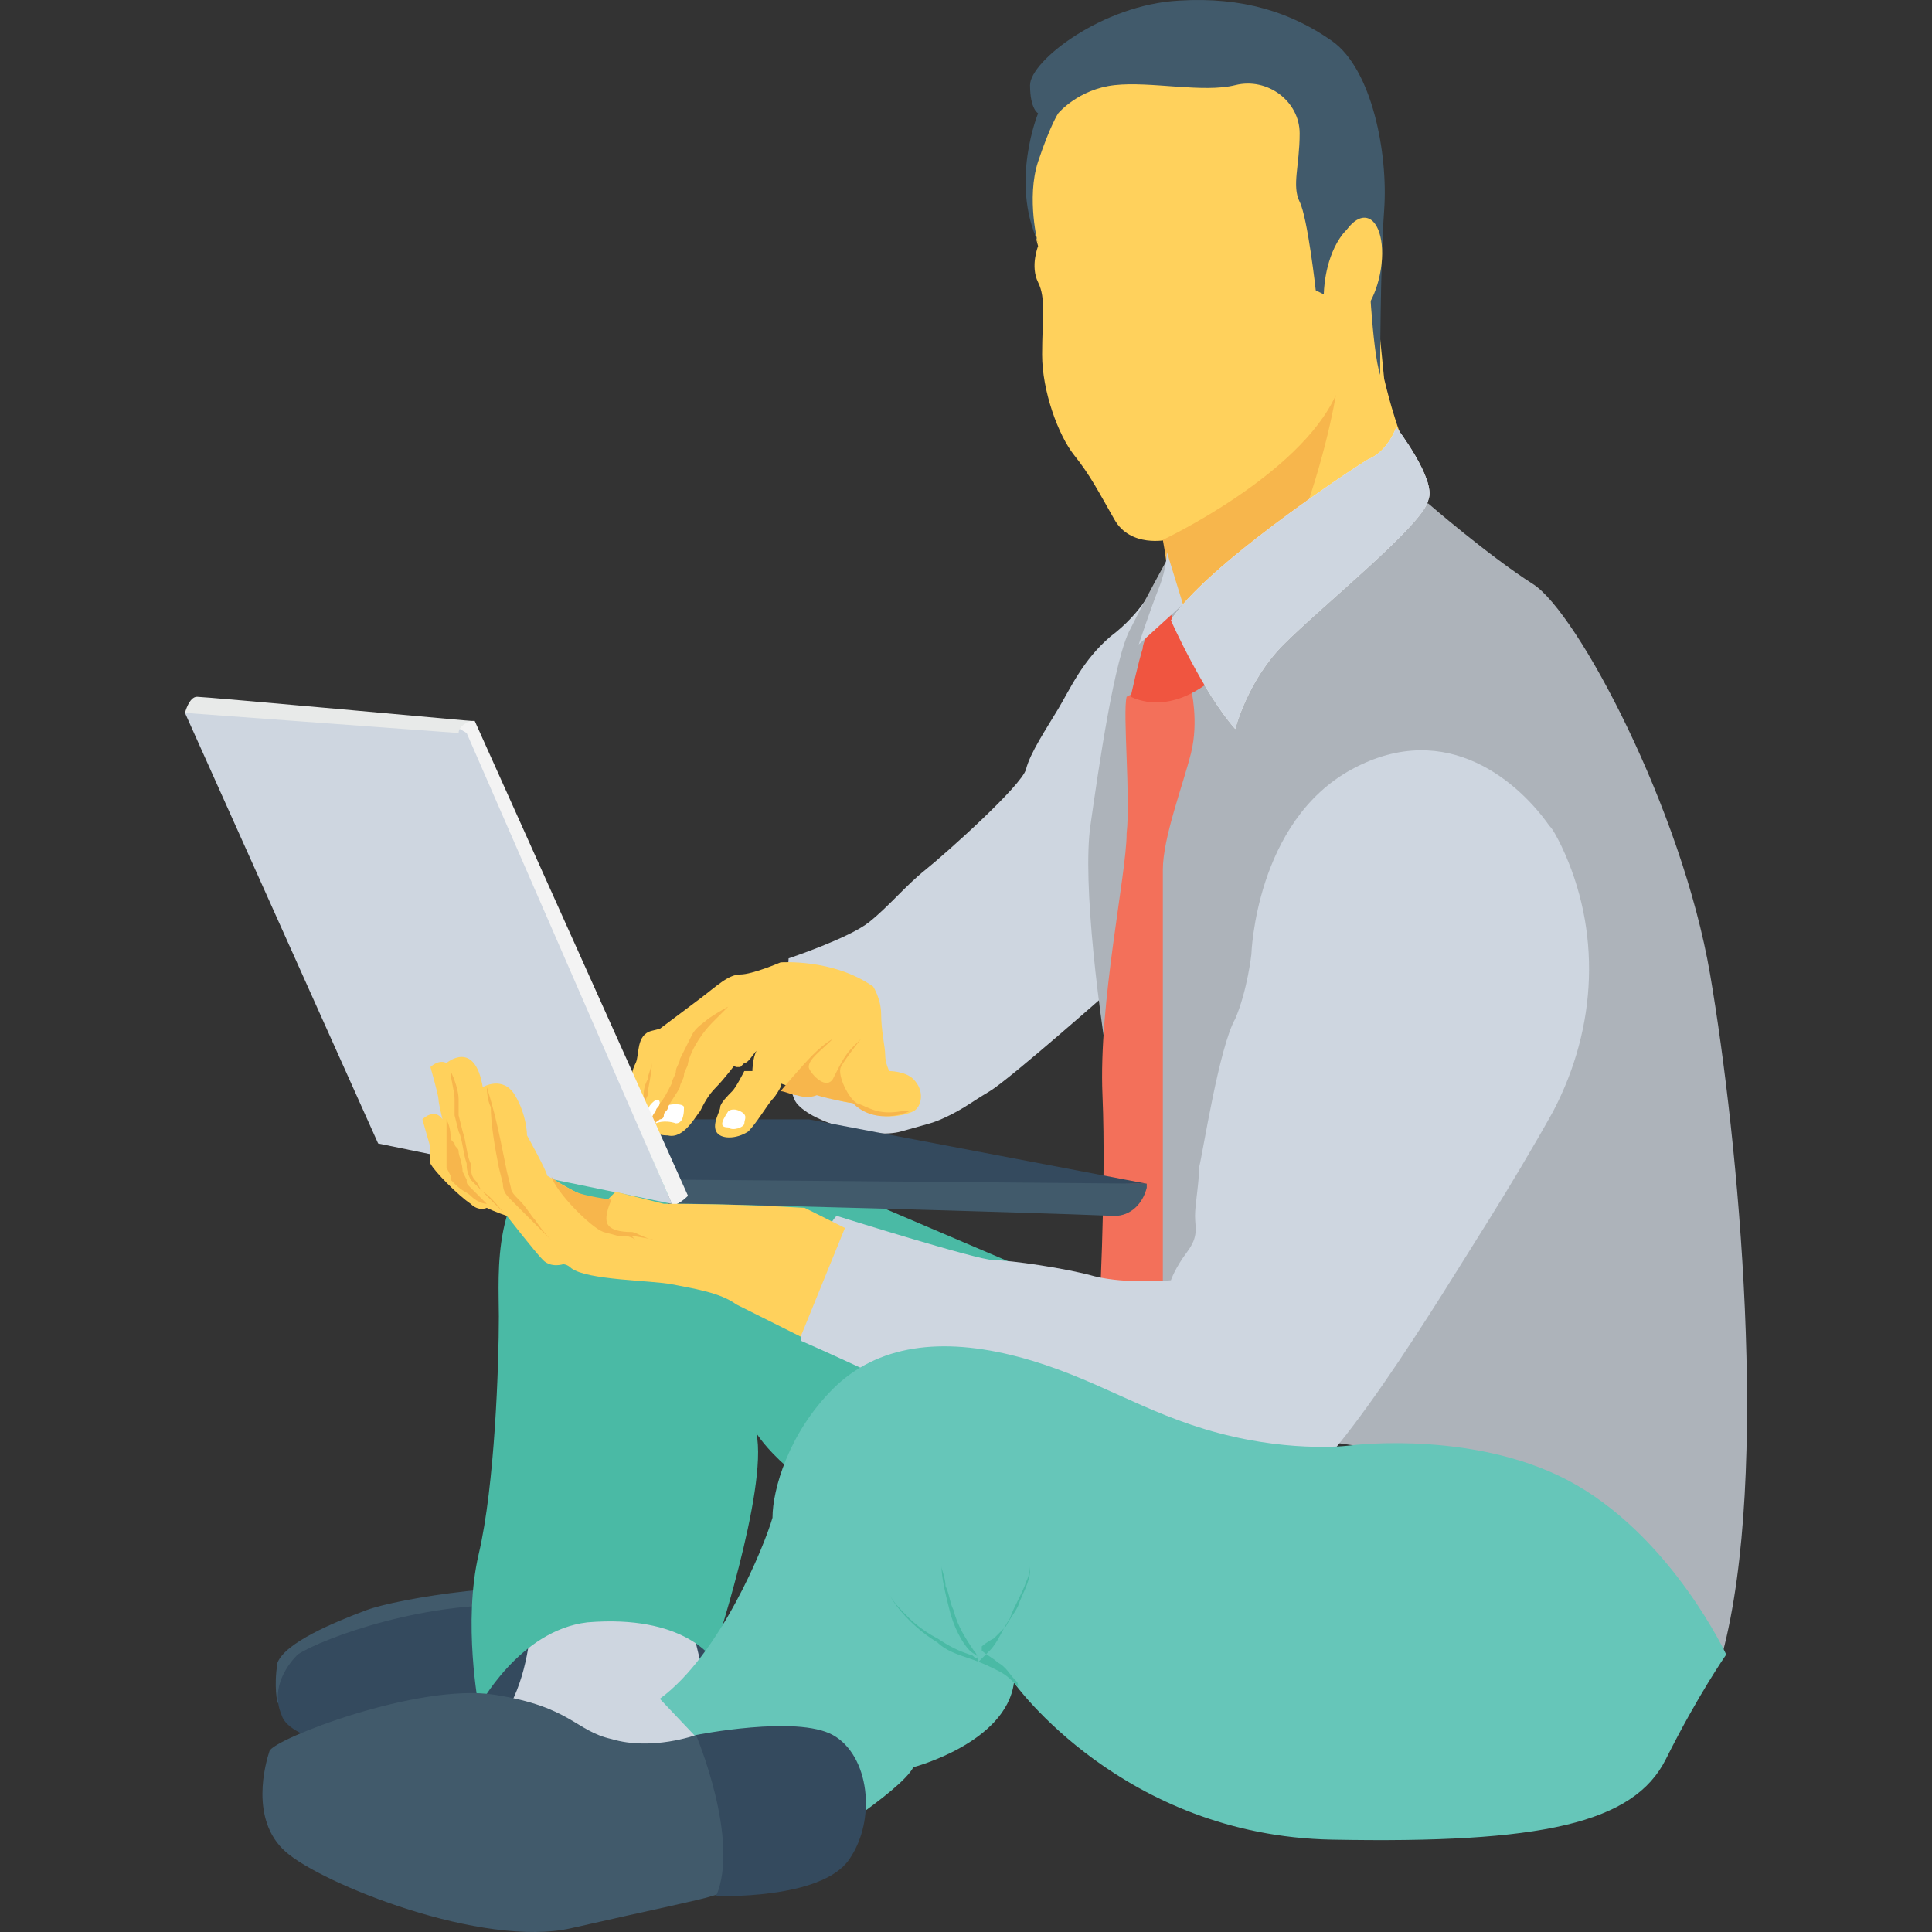 <?xml version="1.0" encoding="iso-8859-1"?>
<!-- Generator: Adobe Illustrator 19.0.0, SVG Export Plug-In . SVG Version: 6.00 Build 0)  -->
<svg version="1.1" id="Capa_1" xmlns="http://www.w3.org/2000/svg" xmlns:xlink="http://www.w3.org/1999/xlink" x="0px" y="0px"
	 viewBox="0 0 512.108 512.108" style="enable-background:new 0 0 512.108 512.108;" xml:space="preserve">
<rect x="0" y="0" width="512.108" height="512.108" fill="#333333" stroke="none"/>
<path style="fill:#415A6B;" d="M84.23,449.229l-10.667,2.133c0,0-1.067-4.267,0-10.667c2.133-5.333,14.933-10.667,23.467-13.867
	c8.533-3.2,41.6-8.533,62.933-5.333c20.267,3.2,22.4,5.333,22.4,5.333v9.6L84.23,449.229"/>
<path style="fill:#344A5E;" d="M99.163,464.162c0,0-22.4-2.133-24.533-9.6c-3.2-7.467,2.133-13.867,4.267-16
	c6.4-4.267,35.2-14.933,60.8-12.8c25.6,2.133,64,5.333,64,5.333l-17.067,44.8L99.163,464.162z"/>
<path style="fill:#CED6E0;" d="M182.363,426.829l6.4,26.667c2.133,7.467,7.467,12.8,13.867,16l0,0l-75.733-7.467
	c17.067-12.8,13.867-43.733,13.867-43.733L182.363,426.829z"/>
<path style="fill:#4ABAA5;" d="M289.03,343.629l-87.467-37.333c0,0-35.2-14.933-53.333-3.2s-16,34.133-16,45.867
	c0,12.8-1.067,44.8-5.333,62.933s0,40.533,0,40.533s10.667-20.267,28.8-22.4c25.6-2.133,33.067,9.6,33.067,9.6
	s14.933-44.8,11.733-59.733c0,0,9.6,16,37.333,24.533s38.4,9.6,38.4,9.6L289.03,343.629z"/>
<path style="fill:#CED6E0;" d="M306.097,154.829c0,0-3.2,7.467-11.733,13.867c-7.467,6.4-10.667,13.867-13.867,19.2
	c-3.2,5.333-7.467,11.733-8.533,16c-1.067,4.267-21.333,22.4-26.667,26.667s-9.6,9.6-14.933,13.867
	c-5.333,4.267-21.333,9.6-21.333,9.6s-2.133,33.067,2.133,38.4c4.267,5.333,20.267,9.6,27.733,7.467
	c7.467-2.133,8.533-2.133,12.8-4.267c4.267-2.133,5.333-3.2,10.667-6.4c5.333-3.2,33.067-27.733,33.067-27.733s3.2-51.2,4.267-64
	C299.697,184.696,306.097,154.829,306.097,154.829z"/>
<path style="fill:#FFD15C;" d="M365.83,89.762l1.067,10.667c0,0,3.2,13.867,6.4,19.2c3.2,5.333,3.2,5.333,3.2,5.333l-59.733,40.533
	c0,0-6.4-17.067-7.467-22.4c0,0-9.6,2.133-13.867-5.333c-4.267-7.467-6.4-11.733-10.667-17.067
	c-4.267-5.333-8.533-17.067-8.533-26.667s1.067-14.933-1.067-19.2c-2.133-4.267,0-9.6,0-9.6s-3.2-10.667-2.133-19.2
	s5.333-21.333,9.6-25.6c3.2-5.333,50.133-10.667,60.8-3.2C354.097,22.562,365.83,72.696,365.83,89.762z"/>
<path style="fill:#415A6B;" d="M275.163,64.162c0,1.067-3.2-11.733,0-21.333c3.2-9.6,5.333-12.8,5.333-12.8s5.333-6.4,14.933-7.467
	c9.6-1.067,23.467,2.133,32,0s17.067,4.267,17.067,12.8s-2.133,13.867,0,18.133s4.267,23.467,4.267,23.467l2.133,1.067
	c0,0,0-8.533,4.267-14.933c4.267-6.4,7.467-2.133,7.467,2.133s1.067,27.733,3.2,34.133c0,0,0-28.8,1.067-43.733
	s-3.2-37.333-13.867-44.8c-10.667-7.467-23.467-11.733-40.533-10.667c-20.267,1.067-39.467,16-39.467,22.4s2.133,7.467,2.133,7.467
	S267.697,48.162,275.163,64.162z"/>
<ellipse transform="matrix(0.197 -0.981 0.981 0.197 218.54 409.812)" style="fill:#FFD15C;" cx="359.365" cy="71.538" rx="13.867" ry="6.4"/>
<path style="fill:#F7B64C;" d="M308.23,143.096c1.067,5.333,3.2,24.533,3.2,24.533l29.867-20.267c9.6-22.4,12.8-42.667,12.8-42.667
	C344.497,126.029,308.23,143.096,308.23,143.096z"/>
<path style="fill:#ADB3BA;" d="M371.163,131.362l7.467,2.133c0,0,16,13.867,27.733,21.333
	c11.733,7.467,39.467,59.733,46.933,103.467s16,132.267,3.2,180.267c0,0-20.267-35.2-44.8-43.733s-68.267-13.867-68.267-13.867
	l-48-30.933c0,0,4.267-34.133,0-57.6s-8.533-58.667-6.4-73.6c2.133-14.933,6.4-44.8,10.667-52.267
	c4.267-8.533,9.6-18.133,9.6-18.133l6.4,19.2L371.163,131.362z"/>
<path style="fill:#F3705A;" d="M312.497,177.229l3.2,5.333c0,0,2.133,8.533,0,17.067c-2.133,8.533-7.467,22.4-7.467,30.933
	s0,121.6,0,121.6h-17.067c0,0,2.133-37.333,1.067-61.867c-1.067-24.533,6.4-58.667,6.4-69.333c1.067-9.6-1.067-32,0-36.267
	L312.497,177.229z"/>
<path style="fill:#F3F3F3;" d="M370.097,113.229c0,0-2.133,6.4-7.467,8.533c-5.333,3.2-43.733,28.8-52.267,42.667
	c0,0,8.533,19.2,17.067,28.8c0,0,3.2-12.8,12.8-22.4c10.667-10.667,37.333-32,38.4-38.4
	C380.763,127.096,370.097,113.229,370.097,113.229z"/>
<path style="fill:#F05540;" d="M309.297,160.162l2.133,5.333c3.2,1.067,7.467,4.267,7.467,4.267l3.2,9.6
	c0,0-10.667,10.667-22.4,5.333c0,0,2.133-9.6,3.2-12.8C302.897,168.696,309.297,160.162,309.297,160.162z"/>
<g>
	<path style="fill:#CED6E0;" d="M309.297,146.296l4.267,13.867l-11.733,10.667c0,0,3.2-9.6,5.333-14.933
		C309.297,150.562,309.297,146.296,309.297,146.296z"/>
	<path style="fill:#CED6E0;" d="M370.097,113.229c0,0-2.133,6.4-7.467,8.533c-5.333,3.2-43.733,28.8-52.267,42.667
		c0,0,8.533,19.2,17.067,28.8c0,0,3.2-12.8,12.8-22.4c10.667-10.667,37.333-32,38.4-38.4
		C380.763,127.096,370.097,113.229,370.097,113.229z"/>
</g>
<path style="fill:#415A6B;" d="M177.03,310.562v8.533l0,0c0,0,5.333,0,6.4,0c4.267,0,86.4,2.133,112,3.2
	c4.267,0,7.467-3.2,8.533-7.467v-1.067L177.03,310.562z"/>
<polygon style="fill:#344A5E;" points="303.963,313.762 214.363,296.696 163.163,296.696 180.23,312.696 "/>
<path style="fill:#CED6E0;" d="M331.697,252.962c0,0,1.067-35.2,26.667-49.067c25.6-13.867,44.8,4.267,52.267,14.933
	c1.067,1.067,2.133,3.2,3.2,5.333c10.667,22.4,9.6,48-2.133,70.4c-5.333,9.6-11.733,20.267-17.067,28.8
	c-12.8,20.267-42.667,70.4-56.533,74.667c-13.867,4.267-55.467-6.4-73.6-17.067c-18.133-10.667-52.267-25.6-52.267-25.6
	s0-13.867,4.267-23.467s5.333-9.6,5.333-9.6s37.333,11.733,41.6,11.733s19.2,2.133,26.667,4.267
	c8.533,2.133,20.267,1.067,20.267,1.067s1.067-3.2,4.267-7.467c3.2-4.267,2.133-6.4,2.133-9.6c0-3.2,1.067-8.533,1.067-12.8
	c1.067-4.267,5.333-32,9.6-39.467C330.63,262.562,331.697,252.962,331.697,252.962z"/>
<path style="fill:#FFD15C;" d="M242.097,294.562c-2.133,1.067-9.6,3.2-14.933-2.133c0,0-6.4,0-8.533-3.2c0,0-2.133,1.067-5.333,0
	s-7.467-2.133-11.733-4.267c-1.067-1.067-2.133-1.067-2.133-1.067s0-3.2,1.067-5.333l0,0c-1.067,1.067-2.133,3.2-3.2,3.2
	l-1.067,1.067h-1.067l-22.4-8.533c0,0,8.533-6.4,12.8-9.6c4.267-3.2,7.467-6.4,10.667-6.4c3.2,0,10.667-3.2,10.667-3.2
	s13.867-1.067,24.533,6.4c0,0,2.133,3.2,2.133,7.467c0,4.267,1.067,8.533,1.067,10.667s1.067,4.267,1.067,4.267s4.267,0,6.4,2.133
	C245.297,289.229,244.23,293.496,242.097,294.562z"/>
<path style="fill:#F7B64C;" d="M226.097,292.429c5.333,5.333,12.8,3.2,14.933,2.133l0,0c-1.067,0-1.067,0-2.133,0
	c-6.4,1.067-8.533-1.067-11.733-2.133c-2.133-1.067-5.333-7.467-4.267-9.6c1.067-2.133,5.333-7.467,5.333-7.467s0,0-2.133,2.133
	c-2.133,2.133-3.2,4.267-5.333,8.533c-2.133,3.2-6.4-2.133-6.4-3.2c0-2.133,3.2-4.267,6.4-7.467c0,0-2.133,1.067-5.333,4.267
	c-3.2,3.2-8.533,9.6-8.533,9.6c1.067,0,3.2,1.067,4.267,1.067c3.2,1.067,5.333,0,5.333,0
	C219.697,291.362,226.097,292.429,226.097,292.429z"/>
<g>
	<path style="fill:#FFD15C;" d="M201.563,283.896L201.563,283.896h-4.267c0,0-2.133,4.267-3.2,5.333s-3.2,3.2-3.2,4.267
		s-2.133,4.267-1.067,6.4c1.067,2.133,5.333,2.133,8.533,0c2.133-2.133,5.333-7.467,6.4-8.533c1.067-1.067,2.133-3.2,2.133-3.2
		l1.067-7.467L201.563,283.896z"/>
	<path style="fill:#FFD15C;" d="M194.097,279.629l1.067,2.133c0,0-3.2,4.267-5.333,6.4s-3.2,4.267-4.267,6.4
		c-1.067,1.067-4.267,7.467-8.533,6.4c-4.267,0-4.267-2.133-4.267-3.2c0,0-2.133,0-2.133-2.133s0-2.133,0-2.133l0,0
		c0,0-3.2-1.067-3.2-6.4c0-2.133,0-3.2,1.067-5.333c1.067-2.133,0-7.467,4.267-8.533s4.267-1.067,4.267-1.067L194.097,279.629z"/>
</g>
<g>
	<path style="fill:#FFFFFF;" d="M172.763,292.429c-1.067,1.067-1.067,2.133-2.133,3.2c0,2.133,2.133,2.133,2.133,2.133l0,0
		c1.067-2.133,2.133-5.333,2.133-5.333S174.897,290.296,172.763,292.429z"/>
	<path style="fill:#FFFFFF;" d="M173.83,297.762c0,0,2.133-1.067,5.333,0c2.133,0,2.133-3.2,2.133-4.267s-4.267-1.067-5.333,0
		C174.897,293.496,173.83,295.629,173.83,297.762z"/>
</g>
<g>
	<path style="fill:#F7B64C;" d="M172.763,297.762v-1.067c0,0,0-1.067,1.067-2.133c0-1.067,1.067-1.067,1.067-2.133
		c1.067-1.067,2.133-3.2,3.2-5.333c0-1.067,1.067-2.133,1.067-3.2c0-1.067,1.067-2.133,1.067-3.2c1.067-2.133,2.133-4.267,3.2-6.4
		c1.067-2.133,3.2-3.2,4.267-4.267c3.2-2.133,5.333-3.2,5.333-3.2s-2.133,2.133-4.267,4.267c-2.133,2.133-5.333,6.4-6.4,10.667
		c0,1.067-1.067,2.133-1.067,3.2c0,1.067-1.067,2.133-1.067,3.2c-1.067,2.133-2.133,3.2-3.2,5.333c0,1.067-1.067,1.067-1.067,2.133
		c0,1.067-1.067,1.067-1.067,1.067C173.83,297.762,172.763,297.762,172.763,297.762z"/>
	<path style="fill:#F7B64C;" d="M170.63,293.496c0,0,0-1.067,0-3.2c0-1.067,0-2.133,1.067-4.267c0-1.067,1.067-3.2,1.067-4.267
		c1.067-3.2,2.133-5.333,3.2-7.467c1.067-2.133,2.133-3.2,2.133-3.2s-1.067,1.067-2.133,3.2c-1.067,2.133-2.133,4.267-3.2,7.467
		c0,3.2-1.067,6.4-1.067,8.533C170.63,292.429,170.63,293.496,170.63,293.496z"/>
</g>
<path style="fill:#FFFFFF;" d="M193.03,294.562c0,0,1.067-1.067,3.2,0c2.133,1.067,1.067,2.133,1.067,3.2s-3.2,2.133-4.267,1.067
	C190.897,298.829,190.897,297.762,193.03,294.562z"/>
<g>
	<polygon style="fill:#CED6E0;" points="62.897,186.829 49.03,188.962 100.23,303.096 178.097,319.096 123.697,192.162 	"/>
	<path style="fill:#CED6E0;" d="M140.763,300.962c0,0,5.333,9.6,5.333,10.667l-30.933-6.4c0-1.067,0-2.133,0-2.133l-2.133-7.467
		c0,0,3.2-3.2,5.333,0c0,0-1.067-4.267-1.067-5.333s-2.133-8.533-2.133-8.533s2.133-2.133,4.267-1.067c0,0,7.467-6.4,9.6,6.4
		c0,0,5.333-3.2,8.533,2.133C140.763,296.696,140.763,300.962,140.763,300.962z"/>
	<path style="fill:#CED6E0;" d="M178.097,319.096h-1.067H178.097z"/>
</g>
<path style="fill:#F3F3F3;" d="M115.163,191.096h10.667l56.533,125.867c0,0-3.2,3.2-4.267,2.133l-54.4-124.8l-5.333-3.2
	L115.163,191.096z"/>
<path style="fill:#E8EAE9;" d="M49.03,188.962c0,0,1.067-4.267,3.2-4.267c2.133,0,72.533,6.4,72.533,6.4s-3.2,1.067-3.2,3.2
	L49.03,188.962z"/>
<path style="fill:#FFD15C;" d="M223.963,325.496l-11.733,28.8c0,0-12.8-6.4-17.067-8.533c-4.267-3.2-11.733-4.267-17.067-5.333
	c-5.333-1.067-22.4-1.067-26.667-4.267c-1.067-1.067-2.133-1.067-2.133-1.067s-3.2,1.067-5.333-1.067
	c-2.133-2.133-9.6-11.733-9.6-11.733s-3.2-1.067-5.333-2.133c0,0-2.133,1.067-4.267-1.067c-3.2-2.133-9.6-8.533-10.667-10.667
	c0-1.067,0-2.133,0-2.133c0-1.067,0-2.133,0-2.133l-2.133-7.467c0,0,3.2-3.2,5.333,0c0,0-1.067-4.267-1.067-5.333
	s-2.133-8.533-2.133-8.533s2.133-2.133,4.267-1.067c0,0,7.467-6.4,9.6,6.4c0,0,5.333-3.2,8.533,2.133s3.2,10.667,3.2,10.667
	s5.333,9.6,5.333,10.667c0,0,5.333,3.2,7.467,4.267c2.133,1.067,7.467,3.2,7.467,3.2s2.133-2.133,3.2-3.2l0,0l8.533,2.133
	l4.267,1.067c1.067,0,1.067,0,1.067,0l0,0c0,0,0,0,1.067,0l0,0c2.133,0,17.067,0,35.2,1.067L223.963,325.496z"/>
<g>
	<path style="fill:#F7B64C;" d="M129.03,288.162c0,0,1.067,3.2,2.133,7.467s2.133,9.6,3.2,14.933l1.067,4.267
		c0,1.067,1.067,2.133,2.133,3.2c2.133,2.133,3.2,4.267,4.267,5.333c2.133,3.2,4.267,5.333,4.267,5.333s-2.133-2.133-5.333-5.333
		c-1.067-1.067-3.2-3.2-5.333-5.333c-1.067-1.067-2.133-2.133-2.133-4.267l-1.067-4.267c-1.067-5.333-2.133-11.733-2.133-16
		C129.03,291.362,129.03,288.162,129.03,288.162z"/>
	<path style="fill:#F7B64C;" d="M134.363,322.296c-2.133-2.133-4.267-4.267-6.4-6.4c-1.067-1.067-2.133-2.133-3.2-3.2
		c-1.067-2.133-1.067-3.2-1.067-4.267c-1.067-3.2-1.067-6.4-2.133-8.533l-1.067-4.267c0-1.067,0-2.133,0-2.133v-2.133l0,0
		c0-2.133-1.067-5.333-1.067-7.467c1.067,2.133,2.133,5.333,2.133,7.467l0,0l0,0v2.133c0,1.067,0,2.133,0,2.133l1.067,4.267
		c1.067,3.2,1.067,6.4,2.133,8.533c0,1.067,0,3.2,1.067,4.267s1.067,2.133,2.133,3.2
		C130.097,316.962,132.23,320.162,134.363,322.296z"/>
	<path style="fill:#F7B64C;" d="M129.03,319.096c0,0-2.133,0-4.267-2.133c-1.067-1.067-2.133-1.067-4.267-3.2l-1.067-1.067v-1.067
		l-1.067-2.133c0-3.2,0-6.4,0-8.533s0-4.267,0-4.267s1.067,2.133,1.067,4.267c0,1.067,0,1.067,1.067,2.133
		c0,1.067,1.067,1.067,1.067,2.133c0,1.067,1.067,3.2,1.067,5.333l1.067,2.133c0,1.067,0,1.067,1.067,2.133
		c1.067,1.067,2.133,2.133,3.2,3.2C127.963,318.029,129.03,319.096,129.03,319.096z"/>
	<path style="fill:#F7B64C;" d="M152.497,315.896c-2.133-1.067-6.4-3.2-6.4-4.267c1.067,4.267,10.667,13.867,13.867,14.933
		c4.267,1.067,3.2,1.067,5.333,1.067s3.2,1.067,3.2,1.067l-1.067-1.067c1.067,0,6.4,1.067,6.4,1.067c-2.133,0-5.333-2.133-6.4-2.133
		s-5.333,0-6.4-2.133c-1.067-2.133,1.067-6.4,1.067-6.4S154.63,316.962,152.497,315.896z"/>
</g>
<path style="fill:#66C6B9;" d="M174.897,450.296l38.4,40.533c0,0,25.6-16,28.8-22.4c0,0,24.533-6.4,26.667-22.4
	c0,0,28.8,40.533,84.267,41.6c55.467,1.067,80-4.267,88.533-21.333s16-27.733,16-27.733s-13.867-29.867-39.467-44.8
	s-59.733-10.667-59.733-10.667s-14.933,2.133-35.2-3.2c-20.267-5.333-33.067-14.933-53.333-20.267
	c-20.267-5.333-37.333-3.2-49.067,8.533c-11.733,11.733-16,26.667-16,34.133C202.63,409.762,190.897,438.562,174.897,450.296z"/>
<path style="fill:#4ABAA5;" d="M273.03,416.162c0,3.2-2.133,6.4-3.2,9.6c-1.067,2.133-2.133,3.2-3.2,5.333
	c-1.067,1.067-2.133,2.133-3.2,3.2c-2.133,1.067-3.2,2.133-3.2,2.133s0,0,0,1.067c1.067,1.067,3.2,2.133,4.267,3.2
	c2.133,1.067,3.2,3.2,4.267,4.267c1.067,1.067,1.067,1.067,1.067,2.133l-1.067-1.067c-1.067-1.067-2.133-2.133-4.267-3.2
	c-2.133-1.067-4.267-2.133-7.467-3.2s-6.4-2.133-8.533-4.267c-5.333-3.2-10.667-8.533-12.8-12.8
	c-1.067-2.133-2.133-4.267-2.133-5.333s0-2.133,0-2.133s0,1.067,0,2.133c0,1.067,1.067,3.2,2.133,5.333
	c1.067,2.133,3.2,4.267,5.333,6.4c2.133,2.133,5.333,4.267,7.467,5.333c3.2,2.133,5.333,3.2,8.533,4.267
	c1.067,0,1.067,1.067,2.133,1.067c0-1.067-1.067-1.067-2.133-2.133c-2.133-2.133-4.267-6.4-5.333-10.667
	c-1.067-4.267-2.133-8.533-2.133-11.733c0-2.133,0-3.2,0-4.267c0-1.067,0-1.067,0-1.067v1.067c0,1.067,0,2.133,0,4.267
	c0,1.067,1.067,3.2,1.067,5.333c1.067,2.133,1.067,4.267,2.133,6.4c1.067,4.267,3.2,7.467,5.333,10.667
	c1.067,1.067,1.067,2.133,1.067,3.2c0,0,1.067-1.067,3.2-3.2c2.133-2.133,3.2-5.333,5.333-8.533c1.067-3.2,3.2-6.4,4.267-9.6
	c1.067-2.133,1.067-4.267,1.067-4.267S273.03,412.962,273.03,416.162z"/>
<path style="fill:#415A6B;" d="M194.097,462.029l-9.6-2.133c0,0-11.733,4.267-22.4,1.067c-9.6-2.133-10.667-8.533-30.933-11.733
	c-20.267-3.2-58.667,11.733-59.733,14.933c-1.067,3.2-5.333,18.133,4.267,26.667s52.267,25.6,75.733,20.267
	c23.467-5.333,34.133-7.467,37.333-8.533c3.2-1.067,7.467-1.067,7.467-1.067L194.097,462.029z"/>
<path style="fill:#344A5E;" d="M184.497,459.896c0,0,11.733,27.733,5.333,42.667c0,0,27.733,1.067,35.2-9.6
	c7.467-10.667,5.333-27.733-4.267-33.067C211.163,454.562,184.497,459.896,184.497,459.896z"/>
<g>
</g>
<g>
</g>
<g>
</g>
<g>
</g>
<g>
</g>
<g>
</g>
<g>
</g>
<g>
</g>
<g>
</g>
<g>
</g>
<g>
</g>
<g>
</g>
<g>
</g>
<g>
</g>
<g>
</g>
</svg>
